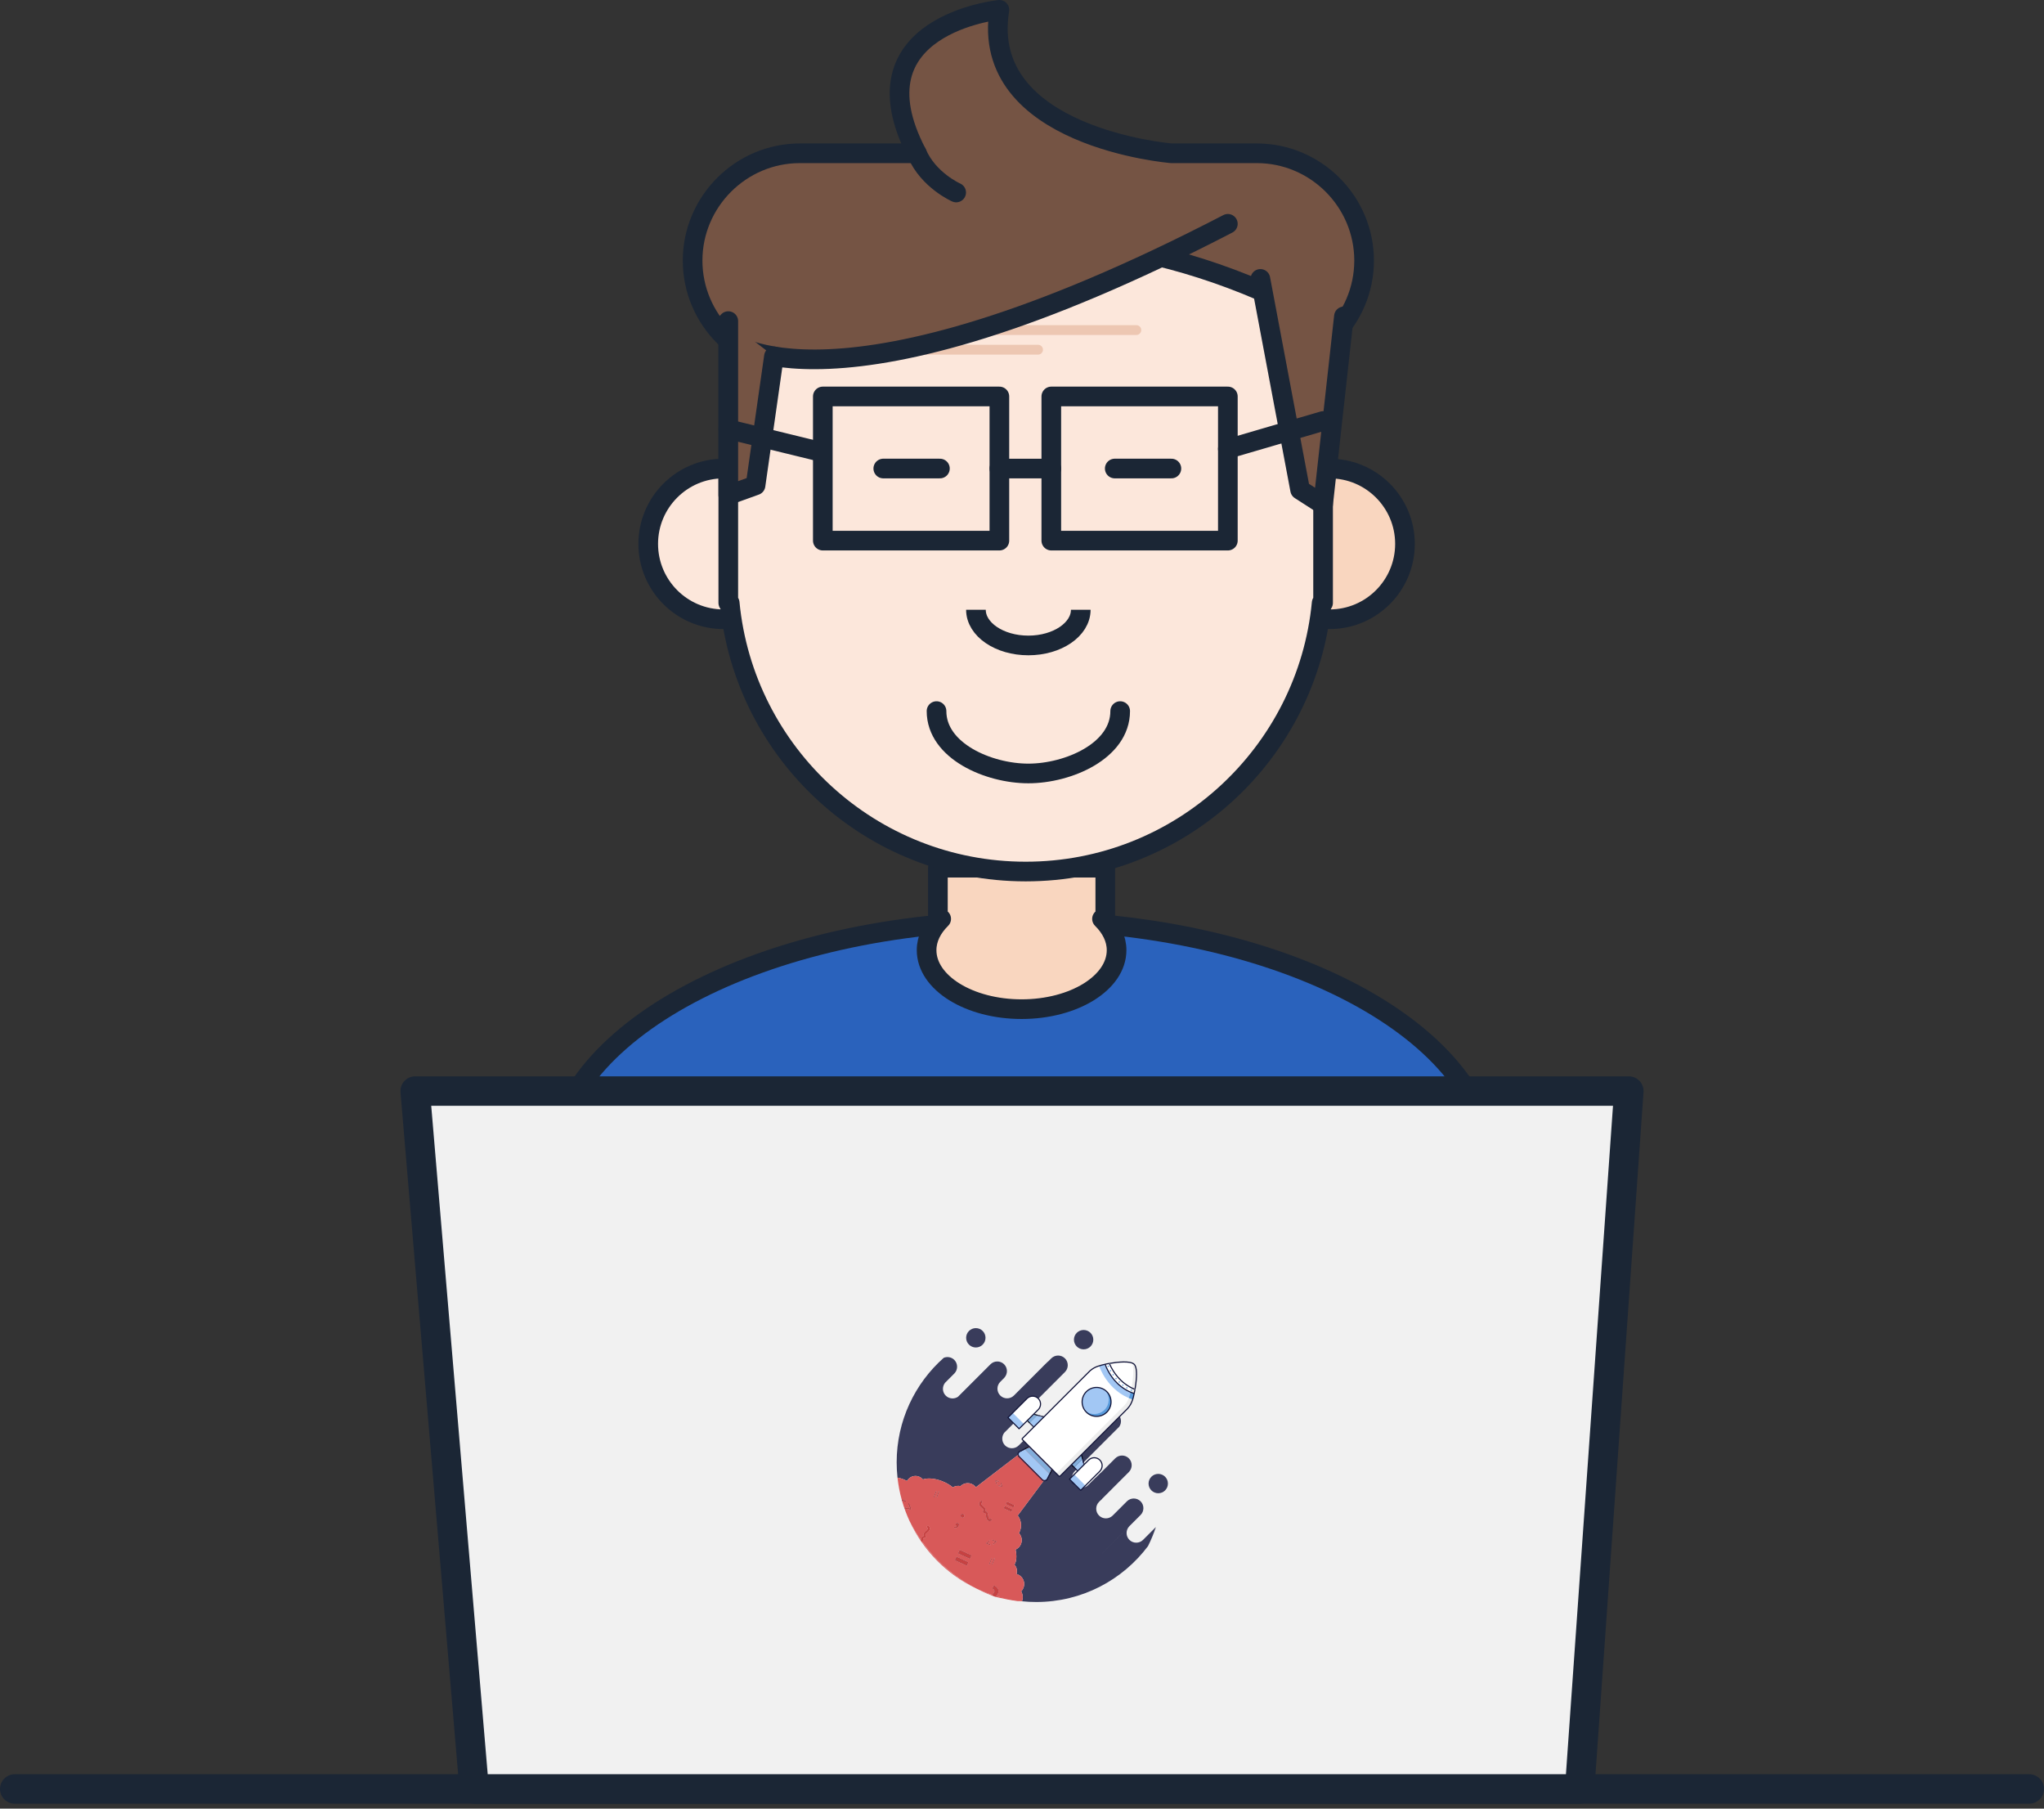 <?xml version="1.0" encoding="UTF-8"?>
<svg width="208px" height="184px" viewBox="0 0 208 184" version="1.1" xmlns="http://www.w3.org/2000/svg" xmlns:xlink="http://www.w3.org/1999/xlink">
    <rect x="0" y="0" width="208" height="184" fill="#333333" stroke="none"/>
    <!-- Generator: Sketch 44 (41411) - http://www.bohemiancoding.com/sketch -->
    <title>Page 1</title>
    <desc>Created with Sketch.</desc>
    <defs>
        <polygon id="path-1" points="0 183.5 208 183.5 208 0 0 0"></polygon>
    </defs>
    <g id="Page-1" stroke="none" stroke-width="1" fill="none" fill-rule="evenodd">
        <g id="Desktop-HD" transform="translate(-355, -1042)">
            <g id="Page-1" transform="translate(355, 1042)">
                <path d="M127.896,15.594 C133.901,15.594 138.813,20.506 138.813,26.51 C138.813,32.514 133.901,37.427 127.896,37.427 L81.396,37.427 C75.392,37.427 70.48,32.514 70.48,26.51 C70.48,20.506 75.392,15.594 81.396,15.594 L92.765,15.594 L93.301,15.594 C86.468,2.52 101.698,1 101.698,1 C99.594,14 119.202,15.594 119.202,15.594 L127.896,15.594 Z" id="Fill-1" fill="#755444"></path>
                <path d="M127.896,15.594 L119.202,15.594 C119.202,15.594 99.594,14 101.698,1 C101.698,1 86.468,2.52 93.301,15.594 L92.765,15.594 L81.396,15.594 C75.392,15.594 70.48,20.506 70.48,26.51 C70.48,32.514 75.392,37.427 81.396,37.427 L127.896,37.427 C133.901,37.427 138.813,32.514 138.813,26.51 C138.813,20.506 133.901,15.594 127.896,15.594 Z" id="Stroke-3" stroke="#1B2635" stroke-width="2" stroke-linecap="round" stroke-linejoin="round"></path>
                <path d="M1.5,182 L206.5,182" id="Stroke-5" stroke="#1B2635" stroke-width="3" stroke-linecap="round" stroke-linejoin="round"></path>
                <path d="M151.792,119.083 C151.792,133.121 130.395,144.5 104,144.5 C77.604,144.5 56.207,133.121 56.207,119.083 C56.207,105.046 77.604,93.667 104,93.667 C130.395,93.667 151.792,105.046 151.792,119.083" id="Fill-7" fill="#2A62BC"></path>
                <path d="M151.792,119.083 C151.792,133.121 130.395,144.5 104,144.5 C77.604,144.5 56.207,133.121 56.207,119.083 C56.207,105.046 77.604,93.667 104,93.667 C130.395,93.667 151.792,105.046 151.792,119.083 Z" id="Stroke-9" stroke="#1B2635" stroke-width="2" stroke-linecap="round" stroke-linejoin="round"></path>
                <g id="Group-14" transform="translate(65, 47.5)">
                    <path d="M8.63,15.5 C4.396,15.5 0.964,12.067 0.964,7.833 C0.964,3.6 4.396,0.167 8.63,0.167" id="Fill-11" fill="#FCE7DB"></path>
                    <path d="M8.63,15.5 C4.396,15.5 0.964,12.067 0.964,7.833 C0.964,3.6 4.396,0.167 8.63,0.167" id="Stroke-13" stroke="#1B2635" stroke-width="2" stroke-linecap="round" stroke-linejoin="round"></path>
                </g>
                <g id="Group-18" transform="translate(135, 47.5)">
                    <path d="M0.305,0.167 C4.539,0.167 7.972,3.6 7.972,7.833 C7.972,12.067 4.539,15.5 0.305,15.5" id="Fill-15" fill="#F9D6BF"></path>
                    <path d="M0.305,0.167 C4.539,0.167 7.972,3.6 7.972,7.833 C7.972,12.067 4.539,15.5 0.305,15.5" id="Stroke-17" stroke="#1B2635" stroke-width="2" stroke-linecap="round" stroke-linejoin="round"></path>
                </g>
                <path d="M112.141,93.481 L112.475,93.481 L112.475,88.271 L95.442,88.271 L95.442,93.481 L95.777,93.481 C94.841,94.405 94.292,95.495 94.292,96.667 C94.292,99.98 98.62,102.667 103.958,102.667 C109.297,102.667 113.625,99.98 113.625,96.667 C113.625,95.495 113.076,94.405 112.141,93.481" id="Fill-19" fill="#F9D6BF"></path>
                <path d="M112.141,93.481 L112.475,93.481 L112.475,88.271 L95.442,88.271 L95.442,93.481 L95.777,93.481 C94.841,94.405 94.292,95.495 94.292,96.667 C94.292,99.98 98.62,102.667 103.958,102.667 C109.297,102.667 113.625,99.98 113.625,96.667 C113.625,95.495 113.076,94.405 112.141,93.481 Z" id="Stroke-21" stroke="#1B2635" stroke-width="2" stroke-linecap="round" stroke-linejoin="round"></path>
                <polygon id="Fill-23" fill="#F1F1F1" points="165.75 111 42.25 111 48.251 182 160.75 182"></polygon>
                <polygon id="Stroke-25" stroke="#1B2635" stroke-width="3" stroke-linecap="round" stroke-linejoin="round" points="165.75 111 42.25 111 48.251 182 160.75 182"></polygon>
                <path d="M134.639,32.667 L134.639,61.333 L134.495,61.333 C133.021,76.672 120.1,88.666 104.374,88.666 C88.65,88.666 75.729,76.672 74.254,61.333 L74.111,61.333 L74.111,32.667 C74.111,32.667 100.477,14 134.639,32.667" id="Fill-27" fill="#FCE7DB"></path>
                <path d="M134.639,32.667 L134.639,61.333 L134.495,61.333 C133.021,76.672 120.1,88.666 104.374,88.666 C88.65,88.666 75.729,76.672 74.254,61.333 L74.111,61.333 L74.111,32.667 C74.111,32.667 100.477,14 134.639,32.667 Z" id="Stroke-29" stroke="#1B2635" stroke-width="2" stroke-linecap="round" stroke-linejoin="round"></path>
                <mask id="mask-2" fill="white">
                    <use xlink:href="#path-1"></use>
                </mask>
                <g id="Clip-32"></g>
                <polygon id="Stroke-31" stroke="#1B2635" stroke-width="2" stroke-linecap="round" stroke-linejoin="round" mask="url(#mask-2)" points="83.731 55 101.698 55 101.698 40.333 83.731 40.333"></polygon>
                <polygon id="Stroke-33" stroke="#1B2635" stroke-width="2" stroke-linecap="round" stroke-linejoin="round" mask="url(#mask-2)" points="106.982 55 124.948 55 124.948 40.333 106.982 40.333"></polygon>
                <path d="M101.698,47.667 L106.982,47.667" id="Stroke-34" stroke="#1B2635" stroke-width="2" stroke-linecap="round" stroke-linejoin="round" mask="url(#mask-2)"></path>
                <path d="M113.991,72.343 C113.991,76.4 108.703,78.688 104.646,78.688 C100.591,78.688 95.302,76.4 95.302,72.343" id="Stroke-35" stroke="#1B2635" stroke-width="2" stroke-linecap="round" stroke-linejoin="round" mask="url(#mask-2)"></path>
                <path d="M89.884,47.665 L95.647,47.665" id="Stroke-36" stroke="#1B2635" stroke-width="2" stroke-linecap="round" stroke-linejoin="round" mask="url(#mask-2)"></path>
                <path d="M113.438,47.665 L119.202,47.665" id="Stroke-37" stroke="#1B2635" stroke-width="2" stroke-linecap="round" stroke-linejoin="round" mask="url(#mask-2)"></path>
                <path d="M109.98,62.033 C109.98,64.039 107.592,65.665 104.646,65.665 C101.701,65.665 99.313,64.039 99.313,62.033" id="Stroke-38" stroke="#1B2635" stroke-width="2" mask="url(#mask-2)"></path>
                <path d="M72.707,30.526 C72.707,30.526 74.235,42.797 105.376,30.526 L126.365,22.917 L94.132,19.583 L82.228,24.287 L72.707,30.526 Z" id="Fill-39" fill="#755444" mask="url(#mask-2)"></path>
                <path d="M97.529,33.58 L115.634,33.58" id="Stroke-40" stroke="#EDC7B2" stroke-linecap="round" stroke-linejoin="round" mask="url(#mask-2)"></path>
                <path d="M87.528,35.577 L105.633,35.577" id="Stroke-41" stroke="#EDC7B2" stroke-linecap="round" stroke-linejoin="round" mask="url(#mask-2)"></path>
                <g id="Group-44" mask="url(#mask-2)">
                    <g transform="translate(93, 15.5)">
                        <path d="M4.301,4.083 C4.301,4.083 1.481,2.846 0.301,0.094" id="Fill-42" stroke="none" fill="#755444" fill-rule="evenodd"></path>
                        <path d="M4.301,4.083 C4.301,4.083 1.481,2.846 0.301,0.094" id="Stroke-43" stroke="#1B2635" stroke-width="2" fill="none" stroke-linecap="round" stroke-linejoin="round"></path>
                    </g>
                </g>
                <g id="Group-47" mask="url(#mask-2)">
                    <g transform="translate(74, 22.5)">
                        <path d="M0.111,12.105 C0.111,12.105 10.634,21.167 50.948,0.27" id="Fill-45" stroke="none" fill="#755444" fill-rule="evenodd"></path>
                        <path d="M0.111,12.105 C0.111,12.105 10.634,21.167 50.948,0.27" id="Stroke-46" stroke="#1B2635" stroke-width="2" fill="none" stroke-linecap="round" stroke-linejoin="round"></path>
                    </g>
                </g>
                <g id="Group-50" mask="url(#mask-2)">
                    <g transform="translate(128, 27.5)">
                        <polyline id="Fill-48" stroke="none" fill="#755444" fill-rule="evenodd" points="0.258 0.875 4.301 22.333 6.639 23.833 8.759 4.688"></polyline>
                        <polyline id="Stroke-49" stroke="#1B2635" stroke-width="2" fill="none" stroke-linecap="round" stroke-linejoin="round" points="0.258 0.875 4.301 22.333 6.639 23.833 8.759 4.688"></polyline>
                    </g>
                </g>
                <path d="M124.948,45.667 L134.639,42.833" id="Stroke-51" stroke="#1B2635" stroke-width="2" stroke-linecap="round" stroke-linejoin="round" mask="url(#mask-2)"></path>
                <g id="Group-54" mask="url(#mask-2)">
                    <g transform="translate(74, 32.5)">
                        <polyline id="Fill-52" stroke="none" fill="#755444" fill-rule="evenodd" points="4.758 3.755 2.885 16.875 0.112 17.875 0.112 0.167"></polyline>
                        <polyline id="Stroke-53" stroke="#1B2635" stroke-width="2" fill="none" stroke-linecap="round" stroke-linejoin="round" points="4.758 3.755 2.885 16.875 0.112 17.875 0.112 0.167"></polyline>
                    </g>
                </g>
                <path d="M83.282,45.909 L74.111,43.667" id="Stroke-55" stroke="#1B2635" stroke-width="2" stroke-linecap="round" stroke-linejoin="round" mask="url(#mask-2)"></path>
                <polygon id="Fill-56" fill="#393C5B" mask="url(#mask-2)" points="95.292 152.331 95.349 152.331 95.584 151.72 95.527 151.72"></polygon>
                <path d="M97.526,155.268 C97.602,155.136 97.598,155.029 97.491,154.967 C97.415,154.922 97.322,154.95 97.282,155.021 C97.237,155.098 97.261,155.189 97.322,155.223 C97.336,155.231 97.351,155.237 97.367,155.235 L97.371,155.241 C97.298,155.333 97.214,155.347 97.11,155.32 L97.086,155.419 C97.255,155.498 97.446,155.408 97.526,155.268" id="Fill-57" fill="#393C5B" mask="url(#mask-2)"></path>
                <path d="M97.862,154.36 C97.947,154.409 98.058,154.381 98.108,154.294 C98.157,154.209 98.125,154.098 98.04,154.049 C97.955,154.001 97.844,154.029 97.796,154.114 C97.745,154.202 97.777,154.311 97.862,154.36" id="Fill-58" fill="#393C5B" mask="url(#mask-2)"></path>
                <polygon id="Fill-59" fill="#393C5B" mask="url(#mask-2)" points="97.507 158.028 98.695 158.575 98.85 158.24 97.66 157.693"></polygon>
                <polygon id="Fill-60" fill="#393C5B" mask="url(#mask-2)" points="97.185 158.725 98.374 159.272 98.529 158.937 97.339 158.39"></polygon>
                <path d="M101.189,161.322 L101.152,161.302 L100.995,161.599 L101.036,161.621 C101.203,161.71 101.267,161.848 101.165,162.041 C101.123,162.12 101.058,162.191 100.984,162.261 C101.112,162.303 101.24,162.344 101.37,162.383 C101.422,162.323 101.471,162.259 101.508,162.19 C101.71,161.808 101.538,161.508 101.189,161.322" id="Fill-61" fill="#393C5B" mask="url(#mask-2)"></path>
                <path d="M100.916,154.676 L100.937,154.665 L100.852,154.506 C100.852,154.506 100.845,154.512 100.828,154.521 C100.736,154.569 100.653,154.543 100.604,154.449 C100.526,154.304 100.567,154.072 100.474,153.894 C100.415,153.783 100.322,153.743 100.223,153.773 L100.221,153.769 C100.298,153.697 100.317,153.6 100.261,153.491 C100.166,153.314 99.95,153.215 99.874,153.072 C99.818,152.967 99.854,152.893 99.943,152.845 L99.966,152.833 L99.881,152.673 L99.86,152.684 C99.673,152.783 99.579,152.946 99.688,153.152 C99.789,153.341 100.03,153.462 100.098,153.59 C100.144,153.677 100.097,153.73 100.02,153.77 L100.108,153.936 C100.185,153.896 100.255,153.887 100.3,153.973 C100.368,154.101 100.333,154.367 100.434,154.558 C100.542,154.764 100.724,154.778 100.916,154.676" id="Fill-62" fill="#393C5B" mask="url(#mask-2)"></path>
                <path d="M93.886,156.913 C93.919,156.754 93.913,156.584 93.963,156.49 C94.009,156.404 94.078,156.413 94.155,156.453 L94.242,156.287 C94.166,156.247 94.12,156.194 94.166,156.107 C94.234,155.979 94.475,155.858 94.575,155.669 C94.685,155.463 94.591,155.301 94.403,155.201 L94.383,155.19 L94.298,155.351 L94.321,155.362 C94.41,155.41 94.445,155.484 94.39,155.589 C94.314,155.732 94.097,155.831 94.003,156.009 C93.946,156.117 93.966,156.215 94.043,156.286 L94.041,156.29 C93.942,156.261 93.848,156.301 93.79,156.411 C93.745,156.494 93.732,156.59 93.721,156.683 C93.284,156.061 92.894,155.407 92.55,154.725 C93.935,157.723 96.333,160.156 99.306,161.585 C97.158,160.463 95.303,158.857 93.886,156.913" id="Fill-63" fill="#D85959" mask="url(#mask-2)"></path>
                <polygon id="Fill-64" fill="#393C5B" mask="url(#mask-2)" points="95.237 151.72 95.003 152.331 95.058 152.331 95.295 151.72"></polygon>
                <path d="M92.466,152.949 C92.457,152.961 92.445,152.975 92.43,152.994 L92.615,153.46 L92.609,153.468 L92.115,153.371 L92.041,153.46 L92.665,153.566 L92.722,153.498 L92.504,152.904 C92.487,152.923 92.477,152.937 92.466,152.949" id="Fill-65" fill="#393C5B" mask="url(#mask-2)"></path>
                <path d="M91.973,152.724 C92.022,152.734 92.079,152.745 92.146,152.758 L92.22,152.669 L91.766,152.591 L91.792,152.688 C91.804,152.691 91.816,152.693 91.827,152.695 L91.973,152.724 Z" id="Fill-66" fill="#393C5B" mask="url(#mask-2)"></path>
                <path d="M101.851,150.853 C101.844,150.86 101.837,150.87 101.828,150.88 L101.944,151.172 L101.94,151.177 L101.631,151.117 L101.585,151.172 L101.975,151.239 L102.011,151.196 L101.873,150.825 C101.865,150.836 101.857,150.845 101.851,150.853" id="Fill-67" fill="#393C5B" mask="url(#mask-2)"></path>
                <polygon id="Fill-68" fill="#393C5B" mask="url(#mask-2)" points="102.365 153.003 103.113 153.347 103.21 153.136 102.462 152.792"></polygon>
                <polygon id="Fill-69" fill="#393C5B" mask="url(#mask-2)" points="102.163 153.441 102.911 153.785 103.009 153.574 102.26 153.23"></polygon>
                <path d="M116.319,156.658 C115.937,157.041 115.311,157.041 114.929,156.658 C114.547,156.276 114.547,155.65 114.929,155.267 L112.179,158.015 C112.178,158.015 112.178,158.016 112.177,158.016 L116.067,154.128 C116.449,153.745 116.449,153.119 116.067,152.737 C115.684,152.354 115.058,152.354 114.676,152.737 L113.225,154.188 C112.842,154.566 112.22,154.565 111.84,154.184 C111.457,153.803 111.457,153.177 111.84,152.794 L111.839,152.793 L114.875,149.757 C115.257,149.374 115.257,148.748 114.875,148.366 C114.493,147.983 113.867,147.983 113.485,148.366 L111.522,150.329 C111.519,150.323 111.516,150.317 111.514,150.31 L110.756,151.069 C110.374,151.451 109.748,151.451 109.365,151.069 C108.983,150.686 108.983,150.061 109.365,149.678 L113.894,145.149 C114.163,144.766 114.129,144.232 113.788,143.89 C113.405,143.508 112.779,143.508 112.397,143.89 L107.672,148.616 C107.679,148.607 107.684,148.597 107.693,148.59 C107.31,148.967 106.689,148.966 106.308,148.585 C105.925,148.202 105.925,147.577 106.308,147.194 L106.336,147.167 C105.954,147.549 105.328,147.549 104.946,147.166 C104.564,146.784 104.564,146.158 104.946,145.776 L103.667,147.05 C103.285,147.432 102.659,147.432 102.277,147.05 C101.924,146.697 101.901,146.14 102.198,145.756 L108.37,139.584 C108.753,139.202 108.753,138.576 108.37,138.193 C107.987,137.811 107.362,137.811 106.979,138.193 L106.613,138.56 C106.636,138.53 106.658,138.498 106.686,138.47 L106.117,139.028 C106.108,139.039 106.101,139.051 106.091,139.06 L103.178,141.973 C102.796,142.355 102.17,142.355 101.788,141.973 C101.405,141.591 101.405,140.966 101.788,140.583 L102.23,140.137 C102.221,140.145 102.212,140.151 102.203,140.159 C102.561,139.774 102.555,139.17 102.181,138.796 C101.799,138.413 101.173,138.413 100.791,138.796 L97.487,142.099 C97.104,142.359 96.577,142.321 96.239,141.983 C95.882,141.628 95.863,141.063 96.17,140.678 L97.109,139.738 C97.492,139.355 97.492,138.73 97.109,138.347 C96.82,138.058 96.392,137.989 96.036,138.137 C93.098,140.739 91.246,144.54 91.246,148.772 C91.246,149.299 91.276,149.817 91.331,150.328 C91.676,150.387 92.002,150.502 92.296,150.668 C92.34,150.588 92.395,150.512 92.464,150.444 C92.847,150.059 93.47,150.059 93.854,150.444 C93.876,150.466 93.896,150.488 93.915,150.511 C94.37,150.344 95.096,150.389 95.841,150.673 C96.287,150.842 96.672,151.07 96.957,151.317 C97.194,151.171 97.477,151.128 97.741,151.188 C98.15,150.786 98.808,150.787 99.215,151.194 C99.25,151.228 99.28,151.265 99.309,151.303 L104.753,147.13 L107.084,149.47 L103.569,154.179 C103.966,154.703 104.007,155.411 103.693,155.972 C104.078,156.383 104.07,157.026 103.67,157.427 C103.574,157.523 103.464,157.595 103.345,157.646 C103.486,158.287 103.443,158.857 103.233,159.179 C103.472,159.446 103.543,159.81 103.441,160.134 C103.615,160.179 103.779,160.269 103.916,160.406 C104.327,160.817 104.327,161.482 103.918,161.894 C104.018,162.072 104.076,162.276 104.076,162.495 C104.076,162.64 104.048,162.778 104.002,162.906 C104.479,162.955 104.964,162.979 105.453,162.979 C110.105,162.979 114.235,160.744 116.827,157.288 C117.135,156.667 117.404,156.021 117.624,155.353 L116.319,156.658 Z" id="Fill-70" fill="#393C5B" mask="url(#mask-2)"></path>
                <polygon id="Fill-71" fill="#393C5B" mask="url(#mask-2)" points="100.934 159.151 100.991 159.151 101.226 158.54 101.169 158.54"></polygon>
                <path d="M100.78,157.114 L100.441,157.002 L100.44,156.995 C100.477,156.965 100.509,156.938 100.538,156.916 C100.565,156.894 100.593,156.872 100.62,156.849 C100.648,156.827 100.68,156.801 100.718,156.77 L100.703,156.689 L100.36,156.981 L100.371,157.043 L100.796,157.195 L100.78,157.114 Z" id="Fill-72" fill="#393C5B" mask="url(#mask-2)"></path>
                <polygon id="Fill-73" fill="#393C5B" mask="url(#mask-2)" points="100.88 158.54 100.645 159.151 100.701 159.151 100.938 158.54"></polygon>
                <path d="M100.961,156.642 C100.964,156.659 100.966,156.671 100.968,156.682 C100.97,156.693 100.973,156.706 100.976,156.723 L101.315,156.834 L101.316,156.842 L101.038,157.067 L101.054,157.148 L101.397,156.856 L101.385,156.793 L100.961,156.642 Z" id="Fill-74" fill="#393C5B" mask="url(#mask-2)"></path>
                <path d="M101.451,150.694 C101.481,150.7 101.513,150.706 101.543,150.713 C101.573,150.718 101.609,150.725 101.651,150.733 L101.697,150.677 L101.307,150.611 L101.271,150.654 L101.408,151.025 L101.455,150.969 L101.339,150.677 L101.343,150.673 C101.385,150.681 101.421,150.688 101.451,150.694" id="Fill-75" fill="#393C5B" mask="url(#mask-2)"></path>
                <path d="M100.924,162.317 C100.945,162.298 100.963,162.28 100.984,162.261 C100.407,162.071 99.847,161.844 99.306,161.585 C99.829,161.857 100.368,162.103 100.924,162.317" id="Fill-76" fill="#D85959" mask="url(#mask-2)"></path>
                <path d="M103.113,153.346 L102.365,153.002 L102.462,152.792 L103.21,153.136 L103.113,153.346 Z M102.911,153.785 L102.163,153.441 L102.259,153.231 L103.009,153.575 L102.911,153.785 Z M101.975,151.239 L101.586,151.173 L101.632,151.117 L101.94,151.178 L101.944,151.173 L101.828,150.881 C101.838,150.869 101.844,150.861 101.851,150.853 C101.857,150.845 101.865,150.837 101.874,150.826 L102.011,151.196 L101.975,151.239 Z M101.455,150.97 L101.408,151.025 L101.271,150.655 L101.307,150.612 L101.697,150.678 L101.651,150.733 C101.609,150.726 101.573,150.719 101.543,150.713 C101.512,150.706 101.481,150.701 101.451,150.695 C101.421,150.689 101.384,150.681 101.342,150.673 L101.339,150.678 L101.455,150.97 Z M101.053,157.149 L101.038,157.067 L101.316,156.843 L101.314,156.834 L100.975,156.724 C100.972,156.707 100.969,156.694 100.967,156.683 C100.966,156.672 100.964,156.66 100.961,156.643 L101.384,156.793 L101.396,156.857 L101.053,157.149 Z M100.991,159.151 L100.934,159.151 L101.17,158.54 L101.226,158.54 L100.991,159.151 Z M100.645,159.151 L100.881,158.54 L100.937,158.54 L100.702,159.151 L100.645,159.151 Z M100.36,156.982 L100.703,156.69 L100.717,156.77 C100.68,156.8 100.648,156.827 100.62,156.85 C100.592,156.871 100.565,156.894 100.538,156.916 C100.509,156.939 100.477,156.964 100.44,156.994 L100.441,157.001 L100.78,157.114 L100.796,157.196 L100.371,157.042 L100.36,156.982 Z M100.108,153.935 L100.02,153.769 C100.096,153.73 100.143,153.677 100.097,153.589 C100.03,153.462 99.789,153.34 99.688,153.151 C99.579,152.946 99.673,152.784 99.86,152.684 L99.881,152.673 L99.966,152.833 L99.943,152.845 C99.853,152.893 99.818,152.966 99.874,153.071 C99.95,153.214 100.166,153.314 100.26,153.492 C100.317,153.6 100.298,153.697 100.22,153.768 L100.222,153.773 C100.322,153.743 100.415,153.784 100.473,153.893 C100.567,154.071 100.526,154.304 100.603,154.45 C100.653,154.542 100.736,154.569 100.828,154.52 C100.844,154.512 100.851,154.506 100.851,154.506 L100.936,154.665 L100.916,154.675 C100.723,154.778 100.542,154.763 100.433,154.558 C100.333,154.368 100.368,154.101 100.3,153.972 C100.255,153.887 100.184,153.895 100.108,153.935 L100.108,153.935 Z M98.695,158.576 L97.507,158.029 L97.661,157.694 L98.849,158.24 L98.695,158.576 Z M98.375,159.273 L97.185,158.726 L97.34,158.391 L98.529,158.938 L98.375,159.273 Z M97.11,155.321 C97.215,155.347 97.299,155.333 97.371,155.242 L97.367,155.236 C97.351,155.238 97.336,155.232 97.322,155.224 C97.261,155.19 97.237,155.099 97.282,155.022 C97.322,154.951 97.415,154.923 97.491,154.968 C97.598,155.03 97.602,155.137 97.526,155.268 C97.446,155.409 97.256,155.499 97.086,155.419 L97.11,155.321 Z M97.796,154.114 C97.844,154.03 97.955,154 98.04,154.049 C98.125,154.099 98.157,154.208 98.108,154.293 C98.058,154.381 97.947,154.409 97.862,154.361 C97.777,154.311 97.745,154.202 97.796,154.114 L97.796,154.114 Z M95.348,152.331 L95.292,152.331 L95.527,151.72 L95.584,151.72 L95.348,152.331 Z M95.003,152.331 L95.237,151.72 L95.295,151.72 L95.058,152.331 L95.003,152.331 Z M92.666,153.566 L92.042,153.459 L92.116,153.37 L92.608,153.468 L92.615,153.459 L92.429,152.994 C92.444,152.976 92.457,152.96 92.467,152.95 C92.476,152.938 92.488,152.923 92.504,152.905 L92.721,153.498 L92.666,153.566 Z M103.918,161.894 C104.327,161.482 104.327,160.817 103.916,160.406 C103.779,160.269 103.615,160.179 103.441,160.133 C103.543,159.81 103.472,159.446 103.233,159.179 C103.443,158.857 103.486,158.286 103.345,157.647 C103.464,157.595 103.574,157.524 103.67,157.427 C104.07,157.026 104.078,156.382 103.693,155.972 C104.008,155.411 103.967,154.702 103.569,154.179 L107.084,149.47 L104.753,147.13 L99.309,151.304 C99.28,151.266 99.25,151.228 99.215,151.195 C98.808,150.786 98.15,150.786 97.741,151.189 C97.477,151.127 97.194,151.171 96.957,151.317 C96.672,151.071 96.287,150.841 95.842,150.673 C95.096,150.389 94.37,150.344 93.915,150.511 C93.896,150.488 93.876,150.465 93.854,150.445 C93.47,150.06 92.847,150.06 92.464,150.445 C92.395,150.512 92.34,150.588 92.296,150.667 C92.002,150.501 91.676,150.387 91.331,150.327 C91.416,151.103 91.562,151.859 91.766,152.591 L92.22,152.669 L92.146,152.758 C92.08,152.744 92.022,152.734 91.973,152.725 L91.827,152.696 C91.816,152.694 91.804,152.691 91.793,152.689 C91.994,153.392 92.249,154.071 92.55,154.725 C92.894,155.407 93.285,156.061 93.721,156.683 C93.732,156.589 93.746,156.494 93.791,156.411 C93.848,156.3 93.942,156.261 94.042,156.29 L94.044,156.286 C93.967,156.214 93.946,156.118 94.004,156.008 C94.097,155.831 94.314,155.732 94.39,155.589 C94.445,155.484 94.411,155.41 94.321,155.363 L94.299,155.351 L94.384,155.19 L94.403,155.201 C94.592,155.3 94.685,155.463 94.576,155.668 C94.475,155.858 94.234,155.98 94.167,156.107 C94.121,156.195 94.167,156.246 94.243,156.286 L94.155,156.452 C94.079,156.412 94.009,156.405 93.964,156.49 C93.914,156.583 93.92,156.754 93.886,156.912 C95.303,158.857 97.159,160.463 99.306,161.584 C99.847,161.845 100.408,162.071 100.984,162.262 C101.058,162.191 101.123,162.119 101.165,162.041 C101.267,161.849 101.203,161.709 101.036,161.62 L100.995,161.6 L101.152,161.303 L101.189,161.322 C101.538,161.507 101.711,161.809 101.509,162.19 C101.471,162.26 101.423,162.323 101.37,162.382 C102.217,162.637 103.096,162.815 104.002,162.906 C104.049,162.779 104.076,162.641 104.076,162.494 C104.076,162.276 104.018,162.072 103.918,161.894 L103.918,161.894 Z" id="Fill-77" fill="#D85959" mask="url(#mask-2)"></path>
                <path d="M97.526,155.268 C97.602,155.136 97.598,155.029 97.491,154.967 C97.415,154.923 97.322,154.95 97.282,155.021 C97.237,155.098 97.261,155.189 97.322,155.223 C97.336,155.231 97.351,155.237 97.367,155.235 L97.371,155.241 C97.298,155.333 97.214,155.347 97.11,155.32 L97.086,155.419 C97.255,155.498 97.446,155.408 97.526,155.268" id="Fill-78" fill="#C64242" mask="url(#mask-2)"></path>
                <path d="M97.862,154.36 C97.947,154.409 98.058,154.381 98.108,154.294 C98.157,154.209 98.125,154.098 98.04,154.049 C97.955,154.001 97.844,154.029 97.796,154.114 C97.745,154.202 97.777,154.311 97.862,154.36" id="Fill-79" fill="#C64242" mask="url(#mask-2)"></path>
                <path d="M101.508,162.19 C101.71,161.808 101.537,161.507 101.189,161.322 L101.153,161.302 L100.995,161.599 L101.035,161.621 C101.203,161.71 101.267,161.848 101.165,162.041 C101.112,162.141 101.023,162.229 100.924,162.317 C101.049,162.365 101.177,162.412 101.303,162.458 C101.383,162.376 101.457,162.289 101.508,162.19" id="Fill-80" fill="#C64242" mask="url(#mask-2)"></path>
                <path d="M100.916,154.676 L100.937,154.665 L100.852,154.506 C100.852,154.506 100.845,154.512 100.828,154.521 C100.736,154.569 100.653,154.543 100.604,154.449 C100.526,154.304 100.567,154.072 100.474,153.894 C100.415,153.783 100.322,153.743 100.223,153.773 L100.221,153.769 C100.298,153.697 100.317,153.6 100.261,153.491 C100.166,153.314 99.95,153.215 99.874,153.072 C99.818,152.967 99.854,152.893 99.943,152.845 L99.966,152.833 L99.881,152.673 L99.86,152.684 C99.673,152.783 99.579,152.946 99.688,153.152 C99.789,153.341 100.03,153.462 100.098,153.59 C100.144,153.677 100.097,153.73 100.02,153.77 L100.108,153.936 C100.185,153.896 100.255,153.887 100.3,153.973 C100.368,154.101 100.333,154.367 100.434,154.558 C100.542,154.764 100.724,154.778 100.916,154.676" id="Fill-81" fill="#C64242" mask="url(#mask-2)"></path>
                <path d="M93.963,156.49 C94.01,156.404 94.079,156.413 94.154,156.453 L94.243,156.287 C94.166,156.247 94.121,156.194 94.166,156.107 C94.234,155.979 94.475,155.858 94.576,155.669 C94.686,155.463 94.591,155.301 94.403,155.201 L94.383,155.19 L94.299,155.35 L94.32,155.362 C94.41,155.41 94.445,155.484 94.391,155.589 C94.314,155.732 94.097,155.831 94.004,156.009 C93.945,156.117 93.966,156.215 94.043,156.286 L94.041,156.29 C93.942,156.261 93.849,156.301 93.79,156.411 C93.746,156.495 93.733,156.59 93.722,156.682 C93.775,156.76 93.831,156.837 93.886,156.913 C93.919,156.754 93.913,156.584 93.963,156.49" id="Fill-82" fill="#C64242" mask="url(#mask-2)"></path>
                <polygon id="Fill-83" fill="#C64242" mask="url(#mask-2)" points="97.185 158.725 98.374 159.272 98.529 158.937 97.339 158.39"></polygon>
                <polygon id="Fill-84" fill="#C64242" mask="url(#mask-2)" points="97.507 158.028 98.695 158.575 98.85 158.24 97.66 157.693"></polygon>
                <polygon id="Fill-85" fill="#C64242" mask="url(#mask-2)" points="102.365 153.003 103.113 153.347 103.21 153.136 102.462 152.792"></polygon>
                <polygon id="Fill-86" fill="#C64242" mask="url(#mask-2)" points="102.163 153.441 102.911 153.785 103.009 153.574 102.26 153.23"></polygon>
                <path d="M100.78,157.114 L100.441,157.002 L100.44,156.995 C100.477,156.965 100.509,156.938 100.538,156.916 C100.565,156.894 100.593,156.872 100.62,156.849 C100.648,156.827 100.68,156.801 100.718,156.77 L100.703,156.689 L100.36,156.981 L100.372,157.043 L100.796,157.195 L100.78,157.114 Z" id="Fill-87" fill="#C64242" mask="url(#mask-2)"></path>
                <path d="M100.961,156.642 C100.964,156.659 100.966,156.671 100.968,156.682 C100.97,156.693 100.973,156.706 100.976,156.723 L101.315,156.834 L101.316,156.842 L101.038,157.067 L101.054,157.148 L101.397,156.856 L101.385,156.793 L100.961,156.642 Z" id="Fill-88" fill="#C64242" mask="url(#mask-2)"></path>
                <path d="M91.827,152.695 L91.973,152.724 C92.022,152.734 92.08,152.745 92.146,152.758 L92.221,152.67 L91.766,152.591 L91.793,152.688 L91.827,152.695 Z" id="Fill-89" fill="#C64242" mask="url(#mask-2)"></path>
                <path d="M92.466,152.949 C92.457,152.961 92.445,152.975 92.43,152.994 L92.615,153.46 L92.609,153.468 L92.115,153.371 L92.041,153.46 L92.665,153.566 L92.722,153.498 L92.504,152.904 C92.487,152.923 92.477,152.937 92.466,152.949" id="Fill-90" fill="#C64242" mask="url(#mask-2)"></path>
                <path d="M101.451,150.694 C101.481,150.7 101.513,150.706 101.543,150.713 C101.573,150.718 101.609,150.725 101.651,150.733 L101.697,150.677 L101.307,150.611 L101.271,150.654 L101.408,151.025 L101.455,150.969 L101.339,150.677 L101.343,150.673 C101.385,150.681 101.421,150.688 101.451,150.694" id="Fill-91" fill="#C64242" mask="url(#mask-2)"></path>
                <path d="M101.851,150.853 C101.844,150.86 101.837,150.87 101.828,150.88 L101.944,151.172 L101.94,151.177 L101.631,151.117 L101.585,151.172 L101.975,151.239 L102.011,151.197 L101.873,150.825 C101.865,150.836 101.857,150.845 101.851,150.853" id="Fill-92" fill="#C64242" mask="url(#mask-2)"></path>
                <polygon id="Fill-93" fill="#C64242" mask="url(#mask-2)" points="100.88 158.54 100.645 159.151 100.701 159.151 100.938 158.54"></polygon>
                <polygon id="Fill-94" fill="#C64242" mask="url(#mask-2)" points="100.934 159.151 100.991 159.151 101.226 158.54 101.169 158.54"></polygon>
                <polygon id="Fill-95" fill="#C64242" mask="url(#mask-2)" points="95.237 151.72 95.003 152.331 95.058 152.331 95.295 151.72"></polygon>
                <polygon id="Fill-96" fill="#C64242" mask="url(#mask-2)" points="95.292 152.331 95.349 152.331 95.584 151.72 95.527 151.72"></polygon>
                <path d="M112.149,152.482 C111.766,152.865 111.14,152.865 110.758,152.482 C110.376,152.1 110.376,151.474 110.758,151.092 L111.981,149.87" id="Fill-97" fill="#393C5B" mask="url(#mask-2)"></path>
                <path d="M115.617,140.667 C115.617,140.666 115.618,140.666 115.618,140.666 C115.616,140.668 115.613,140.669 115.612,140.671 L114.904,141.378 C114.904,141.379 114.904,141.379 114.905,141.379 L115.617,140.667 Z" id="Fill-98" fill="#FFFFFF" mask="url(#mask-2)"></path>
                <path d="M114.905,141.379 C114.904,141.379 114.904,141.379 114.904,141.378 L107.693,148.589 L107.693,148.59 C107.695,148.588 107.697,148.587 107.699,148.585 L114.905,141.379 Z" id="Fill-99" fill="#FFFFFF" mask="url(#mask-2)"></path>
                <path d="M111.981,149.87 C111.986,149.865 111.992,149.862 111.997,149.856" id="Fill-100" fill="#FFFFFF" mask="url(#mask-2)"></path>
                <path d="M113.226,154.187 C113.227,154.186 113.229,154.185 113.23,154.184" id="Fill-101" fill="#FFFFFF" mask="url(#mask-2)"></path>
                <path d="M111.257,136.291 C111.257,136.835 110.816,137.276 110.272,137.276 C109.728,137.276 109.285,136.835 109.285,136.291 C109.285,135.747 109.728,135.306 110.272,135.306 C110.816,135.306 111.257,135.747 111.257,136.291" id="Fill-102" fill="#393C5B" mask="url(#mask-2)"></path>
                <path d="M118.85,150.93 C118.85,151.475 118.409,151.915 117.865,151.915 C117.321,151.915 116.879,151.475 116.879,150.93 C116.879,150.386 117.321,149.946 117.865,149.946 C118.409,149.946 118.85,150.386 118.85,150.93" id="Fill-103" fill="#393C5B" mask="url(#mask-2)"></path>
                <path d="M100.287,136.101 C100.287,136.645 99.846,137.086 99.302,137.086 C98.758,137.086 98.316,136.645 98.316,136.101 C98.316,135.557 98.758,135.116 99.302,135.116 C99.846,135.116 100.287,135.557 100.287,136.101" id="Fill-104" fill="#393C5B" mask="url(#mask-2)"></path>
                <polygon id="Fill-105" fill="#262C4F" mask="url(#mask-2)" points="108.509 142.433 108.7 141.934 108.747 141.934 108.555 142.433"></polygon>
                <polygon id="Fill-106" fill="#262C4F" mask="url(#mask-2)" points="108.746 142.433 108.937 141.934 108.984 141.934 108.792 142.433"></polygon>
                <path d="M114.434,139.337 C114.379,139.381 114.332,139.419 114.292,139.452 C114.252,139.484 114.211,139.517 114.171,139.549 C114.131,139.581 114.084,139.62 114.03,139.664 L114.032,139.674 L114.525,139.837 L114.546,139.954 L113.93,139.733 L113.913,139.644 L114.413,139.219 L114.434,139.337 Z" id="Fill-107" fill="#454F87" mask="url(#mask-2)"></path>
                <path d="M114.809,139.268 C114.804,139.245 114.801,139.225 114.798,139.209 C114.795,139.194 114.791,139.173 114.788,139.15 L115.404,139.371 L115.42,139.46 L114.921,139.885 L114.9,139.767 L115.304,139.441 L115.302,139.43 L114.809,139.268 Z" id="Fill-108" fill="#454F87" mask="url(#mask-2)"></path>
                <path d="M109.902,150.617 C109.902,150.87 109.697,151.076 109.443,151.076 C109.189,151.076 108.984,150.87 108.984,150.617 C108.984,150.363 109.189,150.158 109.443,150.158 C109.697,150.158 109.902,150.363 109.902,150.617" id="Fill-109" fill="#262C4F" mask="url(#mask-2)"></path>
                <path d="M111.091,146.814 L110.212,146.814 C110.138,146.814 110.079,146.753 110.079,146.681 C110.079,146.608 110.138,146.548 110.212,146.548 L111.091,146.548 C111.162,146.548 111.222,146.608 111.222,146.681 C111.222,146.753 111.162,146.814 111.091,146.814" id="Fill-110" fill="#454F87" mask="url(#mask-2)"></path>
                <path d="M110.783,146.242 L110.783,147.121 C110.783,147.194 110.723,147.254 110.651,147.254 C110.578,147.254 110.518,147.194 110.518,147.121 L110.518,146.242 C110.518,146.169 110.578,146.109 110.651,146.109 C110.723,146.109 110.783,146.169 110.783,146.242" id="Fill-111" fill="#454F87" mask="url(#mask-2)"></path>
                <path d="M115.429,141.717 L115.452,141.594 L115.449,141.593 C115.504,141.401 115.598,140.68 115.623,140.401 C115.699,139.549 115.629,139.01 115.415,138.796 C114.93,138.311 112.852,138.711 112.615,138.759 L112.518,138.781 C112.515,138.782 112.513,138.782 112.51,138.783 C112.759,139.448 113.549,141.1 115.429,141.717" id="Fill-112" fill="#FFFFFF" mask="url(#mask-2)"></path>
                <polygon id="Fill-113" fill="#A2C7F4" mask="url(#mask-2)" points="110.122 148.47 109.344 149.25 110.655 150.561"></polygon>
                <polygon id="Fill-114" fill="#A2C7F4" mask="url(#mask-2)" points="109.232 144.979 105.576 144.037 104.853 144.759 109.11 149.016 110.027 148.098"></polygon>
                <polygon id="Fill-115" fill="#A2C7F4" mask="url(#mask-2)" points="103.63 143.536 104.621 144.527 105.206 143.941"></polygon>
                <path d="M110.818,150.735 L110.216,148.376 L110.17,148.423 L110.762,150.75 L109.302,149.29 L109.262,149.331 L110.721,150.79 C110.74,150.808 110.768,150.812 110.791,150.799 C110.813,150.787 110.824,150.76 110.818,150.735" id="Fill-116" fill="#101338" mask="url(#mask-2)"></path>
                <path d="M109.28,144.931 L110.075,148.051 L110.122,148.004 L109.336,144.917 C109.33,144.897 109.314,144.881 109.294,144.876 L105.671,143.943 L105.624,143.99 L109.28,144.931 Z" id="Fill-117" fill="#101338" mask="url(#mask-2)"></path>
                <path d="M103.44,143.428 L105.252,143.894 L105.299,143.847 L103.455,143.371 C103.429,143.365 103.403,143.376 103.39,143.399 C103.378,143.422 103.381,143.45 103.4,143.469 L104.539,144.608 L104.58,144.567 L103.44,143.428 Z" id="Fill-118" fill="#101338" mask="url(#mask-2)"></path>
                <polygon id="Fill-119" fill="#101338" mask="url(#mask-2)" points="104.813 144.801 104.772 144.841 109.029 149.098 109.069 149.057"></polygon>
                <polygon id="Fill-120" fill="#101338" mask="url(#mask-2)" points="110.655 150.561 109.343 149.249 109.302 149.29 110.762 150.749 110.17 148.423 110.122 148.47"></polygon>
                <polygon id="Fill-121" fill="#101338" mask="url(#mask-2)" points="103.63 143.536 105.206 143.941 105.253 143.894 103.441 143.428 104.58 144.567 104.621 144.527"></polygon>
                <polygon id="Fill-122" fill="#101338" mask="url(#mask-2)" points="104.813 144.801 109.069 149.057 109.11 149.017 104.853 144.76"></polygon>
                <polygon id="Fill-123" fill="#101338" mask="url(#mask-2)" points="109.232 144.979 110.027 148.098 110.075 148.051 109.28 144.931 105.624 143.99 105.576 144.037"></polygon>
                <polygon id="Fill-124" fill="#82AEDB" mask="url(#mask-2)" points="110.027 148.098 109.11 149.016 109.343 149.249 110.122 148.47"></polygon>
                <polygon id="Fill-125" fill="#06091C" mask="url(#mask-2)" points="110.027 148.098 110.122 148.47 110.17 148.423 110.216 148.375 110.122 148.004 110.075 148.051"></polygon>
                <polygon id="Fill-126" fill="#06091C" mask="url(#mask-2)" points="109.343 149.25 109.11 149.017 109.069 149.057 109.029 149.098 109.262 149.331 109.302 149.29"></polygon>
                <polygon id="Fill-127" fill="#82AEDB" mask="url(#mask-2)" points="104.621 144.527 104.853 144.759 105.576 144.037 105.206 143.941"></polygon>
                <polygon id="Fill-128" fill="#06091C" mask="url(#mask-2)" points="104.621 144.527 104.58 144.567 104.539 144.608 104.772 144.84 104.813 144.8 104.853 144.759"></polygon>
                <polygon id="Fill-129" fill="#06091C" mask="url(#mask-2)" points="105.299 143.847 105.252 143.894 105.206 143.941 105.576 144.036 105.624 143.99 105.671 143.944"></polygon>
                <path d="M114.771,143.266 C115.142,142.849 115.292,142.367 115.406,141.829 C114.651,141.583 114.067,141.176 113.62,140.73 C112.915,140.025 112.551,139.222 112.398,138.808 C111.87,138.929 111.371,139.062 110.945,139.44 C110.936,139.444 110.928,139.45 110.921,139.456 L104.041,146.337 C104.006,146.37 104.006,146.425 104.041,146.459 L107.752,150.17 C107.786,150.204 107.84,150.204 107.874,150.17 L114.755,143.289 C114.762,143.283 114.767,143.275 114.771,143.266" id="Fill-130" fill="#FFFFFF" mask="url(#mask-2)"></path>
                <path d="M111.843,138.954 C111.843,138.954 112.671,141.538 115.264,142.375 L115.426,141.808 C115.426,141.808 113.624,141.497 112.398,138.808 L111.843,138.954 Z" id="Fill-131" fill="#A2C7F4" mask="url(#mask-2)"></path>
                <path d="M115.433,141.573 L115.428,141.572 C115.484,141.381 115.579,140.659 115.603,140.381 C115.679,139.529 115.609,138.989 115.395,138.775 C115.348,138.728 115.285,138.689 115.209,138.657 C115.328,138.935 115.358,139.41 115.299,140.076 C115.274,140.355 115.18,141.076 115.123,141.268 L115.128,141.269 C115.101,141.411 115.073,141.55 115.041,141.685 C115.206,141.754 115.328,141.787 115.387,141.802 C115.403,141.726 115.418,141.65 115.433,141.573" id="Fill-132" fill="#EDEDED" mask="url(#mask-2)"></path>
                <path d="M114.752,143.247 C114.989,142.979 115.136,142.685 115.24,142.368 C115.115,142.327 114.993,142.281 114.876,142.232 C114.775,142.486 114.643,142.724 114.447,142.942 C114.443,142.951 114.438,142.959 114.431,142.966 L107.55,149.847 C107.517,149.881 107.462,149.881 107.428,149.847 L107.732,150.151 C107.766,150.184 107.82,150.184 107.855,150.151 L114.735,143.269 C114.742,143.263 114.748,143.255 114.752,143.247" id="Fill-133" fill="#EDEDED" mask="url(#mask-2)"></path>
                <path d="M115.266,142.377 L115.428,141.811 C115.428,141.811 115.413,141.808 115.387,141.802 C115.346,141.998 115.3,142.187 115.24,142.368 L115.266,142.377 Z" id="Fill-134" fill="#589ADB" mask="url(#mask-2)"></path>
                <path d="M115.387,141.802 C115.327,141.787 115.206,141.754 115.041,141.686 C114.996,141.875 114.944,142.058 114.875,142.233 C114.992,142.281 115.115,142.327 115.24,142.368 C115.3,142.187 115.346,141.998 115.387,141.802" id="Fill-135" fill="#589ADB" mask="url(#mask-2)"></path>
                <path d="M112.63,143.663 C112.055,144.237 111.124,144.237 110.549,143.663 C109.975,143.088 109.975,142.156 110.549,141.581 C111.124,141.007 112.055,141.007 112.63,141.581 C113.204,142.156 113.204,143.088 112.63,143.663" id="Fill-136" fill="#A2C7F4" mask="url(#mask-2)"></path>
                <path d="M112.64,141.592 C112.599,141.551 112.556,141.513 112.511,141.478 C112.968,142.055 112.93,142.896 112.397,143.43 C111.864,143.963 111.022,144.001 110.445,143.544 C110.48,143.589 110.518,143.632 110.559,143.673 C111.133,144.248 112.066,144.248 112.64,143.673 C113.215,143.099 113.215,142.166 112.64,141.592" id="Fill-137" fill="#589ADB" mask="url(#mask-2)"></path>
                <path d="M112.59,141.622 C112.038,141.07 111.141,141.07 110.59,141.622 C110.037,142.174 110.037,143.07 110.59,143.622 C111.141,144.174 112.038,144.174 112.59,143.622 C113.141,143.07 113.141,142.174 112.59,141.622 M110.508,143.703 C109.912,143.107 109.912,142.137 110.508,141.541 C111.105,140.944 112.075,140.944 112.671,141.541 C113.267,142.137 113.267,143.107 112.671,143.703 C112.075,144.3 111.105,144.3 110.508,143.703" id="Fill-138" fill="#101338" mask="url(#mask-2)"></path>
                <path d="M105.653,143.406 C105.966,143.093 105.966,142.584 105.653,142.27 C105.339,141.957 104.831,141.957 104.516,142.27 L102.57,144.218 L103.706,145.353 L105.653,143.406 Z" id="Fill-139" fill="#FFFFFF" mask="url(#mask-2)"></path>
                <polygon id="Fill-140" fill="#A2C7F4" mask="url(#mask-2)" points="103.702 145.357 102.566 144.221 103.054 143.734 104.189 144.87"></polygon>
                <path d="M102.651,144.218 L103.706,145.273 L105.612,143.366 C105.903,143.075 105.903,142.602 105.612,142.312 C105.321,142.021 104.848,142.021 104.557,142.312 L102.651,144.218 Z M103.665,145.395 L102.529,144.259 C102.506,144.237 102.506,144.199 102.529,144.177 L104.476,142.231 C104.811,141.895 105.358,141.895 105.693,142.231 C106.029,142.566 106.029,143.112 105.693,143.447 L103.746,145.395 C103.723,145.417 103.687,145.417 103.665,145.395 L103.665,145.395 Z" id="Fill-141" fill="#101338" mask="url(#mask-2)"></path>
                <path d="M111.92,149.674 C112.233,149.36 112.233,148.852 111.92,148.537 C111.607,148.224 111.098,148.224 110.784,148.537 L108.837,150.485 L109.973,151.62 L111.92,149.674 Z" id="Fill-142" fill="#FFFFFF" mask="url(#mask-2)"></path>
                <polygon id="Fill-143" fill="#A2C7F4" mask="url(#mask-2)" points="109.968 151.624 108.832 150.488 109.32 150.001 110.455 151.137"></polygon>
                <path d="M108.918,150.484 L109.973,151.539 L111.879,149.632 C112.17,149.341 112.17,148.869 111.879,148.578 C111.589,148.287 111.115,148.287 110.824,148.578 L108.918,150.484 Z M109.932,151.661 L108.796,150.525 C108.773,150.503 108.773,150.466 108.796,150.444 L110.743,148.497 C111.079,148.161 111.625,148.161 111.96,148.497 C112.296,148.832 112.296,149.379 111.96,149.713 L110.013,151.661 C109.991,151.683 109.954,151.683 109.932,151.661 L109.932,151.661 Z" id="Fill-144" fill="#101338" mask="url(#mask-2)"></path>
                <path d="M103.734,147.747 C103.629,147.859 103.63,148.037 103.74,148.146 L106.094,150.501 C106.204,150.61 106.381,150.612 106.494,150.507 L106.786,149.935 L104.305,147.455 L103.734,147.747 Z" id="Fill-145" fill="#A2C7F4" mask="url(#mask-2)"></path>
                <path d="M106.541,150.541 C106.406,150.675 106.187,150.675 106.054,150.541 L103.7,148.187 C103.566,148.054 103.566,147.835 103.7,147.701 L104.264,147.412 L104.221,147.369 L103.674,147.649 C103.668,147.652 103.664,147.656 103.659,147.66 C103.503,147.816 103.503,148.071 103.659,148.228 L106.013,150.582 C106.17,150.738 106.425,150.738 106.581,150.582 C106.585,150.578 106.589,150.573 106.592,150.567 L106.872,150.02 L106.829,149.978 L106.541,150.541 Z" id="Fill-146" fill="#101338" mask="url(#mask-2)"></path>
                <path d="M106.494,150.507 C106.382,150.612 106.204,150.611 106.095,150.501 L103.74,148.147 C103.631,148.037 103.629,147.86 103.734,147.747 L104.306,147.455 L104.264,147.412 L103.7,147.701 C103.566,147.835 103.566,148.054 103.7,148.188 L106.054,150.541 C106.187,150.675 106.406,150.675 106.541,150.541 L106.829,149.978 L106.786,149.936 L106.494,150.507 Z" id="Fill-147" fill="#101338" mask="url(#mask-2)"></path>
                <path d="M104.305,147.455 L106.785,149.935 L106.914,149.684 C106.951,149.603 106.975,149.541 106.987,149.487 L104.752,147.252 C104.698,147.264 104.634,147.288 104.556,147.326 L104.305,147.455 Z" id="Fill-148" fill="#82AEDB" mask="url(#mask-2)"></path>
                <path d="M107.08,149.58 L107.034,149.534 C107.018,149.586 106.996,149.643 106.967,149.71 L106.829,149.977 L106.872,150.02 L107.018,149.733 C107.043,149.679 107.064,149.629 107.08,149.58" id="Fill-149" fill="#06091C" mask="url(#mask-2)"></path>
                <path d="M104.531,147.274 C104.593,147.244 104.651,147.22 104.706,147.206 L104.659,147.159 C104.606,147.176 104.554,147.199 104.505,147.223 L104.22,147.369 L104.263,147.412 L104.531,147.274 Z" id="Fill-150" fill="#06091C" mask="url(#mask-2)"></path>
                <path d="M104.556,147.326 C104.634,147.288 104.698,147.264 104.752,147.252 L104.705,147.206 C104.651,147.221 104.593,147.244 104.531,147.274 L104.263,147.412 L104.305,147.455 L104.556,147.326 Z" id="Fill-151" fill="#06091C" mask="url(#mask-2)"></path>
                <path d="M106.915,149.683 L106.786,149.935 L106.829,149.977 L106.967,149.709 C106.996,149.643 107.019,149.585 107.034,149.534 L106.987,149.487 C106.976,149.54 106.951,149.603 106.915,149.683" id="Fill-152" fill="#06091C" mask="url(#mask-2)"></path>
                <path d="M115.406,141.83 C115.414,141.792 115.422,141.755 115.429,141.717 C113.55,141.1 112.76,139.448 112.51,138.783 C112.473,138.791 112.435,138.8 112.398,138.809 C112.552,139.223 112.915,140.025 113.62,140.73 C114.067,141.177 114.651,141.584 115.406,141.83" id="Fill-153" fill="#101338" mask="url(#mask-2)"></path>
                <path d="M112.968,138.753 C112.928,138.76 112.889,138.767 112.852,138.773 C113.046,139.213 113.391,139.836 113.953,140.399 C114.337,140.782 114.823,141.138 115.434,141.386 C115.441,141.35 115.447,141.311 115.454,141.27 C114.022,140.677 113.291,139.475 112.968,138.753" id="Fill-154" fill="#101338" mask="url(#mask-2)"></path>
                <path d="M115.434,141.386 C115.469,141.4 115.506,141.413 115.542,141.428 C115.549,141.393 115.556,141.353 115.563,141.314 C115.526,141.298 115.49,141.284 115.454,141.269 C115.447,141.31 115.44,141.35 115.434,141.386" id="Fill-155" fill="#101338" mask="url(#mask-2)"></path>
                <path d="M112.968,138.753 C112.951,138.715 112.936,138.68 112.921,138.645 C112.879,138.651 112.841,138.658 112.805,138.665 C112.82,138.699 112.835,138.735 112.852,138.773 C112.889,138.767 112.928,138.76 112.968,138.753" id="Fill-156" fill="#101338" mask="url(#mask-2)"></path>
                <path d="M112.83,139.047 C112.802,139.075 112.757,139.075 112.728,139.047 C112.7,139.02 112.7,138.974 112.728,138.945 C112.757,138.917 112.802,138.917 112.83,138.945 C112.858,138.974 112.858,139.02 112.83,139.047" id="Fill-157" fill="#589ADB" mask="url(#mask-2)"></path>
                <path d="M113.056,139.502 C113.028,139.53 112.982,139.53 112.954,139.502 C112.926,139.474 112.926,139.428 112.954,139.4 C112.982,139.372 113.028,139.372 113.056,139.4 C113.084,139.428 113.084,139.474 113.056,139.502" id="Fill-158" fill="#589ADB" mask="url(#mask-2)"></path>
                <path d="M113.325,139.914 C113.297,139.942 113.252,139.942 113.223,139.914 C113.195,139.886 113.195,139.841 113.223,139.812 C113.252,139.784 113.297,139.784 113.325,139.812 C113.353,139.841 113.353,139.886 113.325,139.914" id="Fill-159" fill="#589ADB" mask="url(#mask-2)"></path>
                <path d="M113.621,140.3 C113.593,140.328 113.548,140.328 113.519,140.3 C113.491,140.272 113.491,140.226 113.519,140.197 C113.548,140.169 113.593,140.169 113.621,140.197 C113.649,140.226 113.649,140.272 113.621,140.3" id="Fill-160" fill="#589ADB" mask="url(#mask-2)"></path>
                <path d="M113.955,140.646 C113.928,140.674 113.882,140.674 113.853,140.646 C113.825,140.618 113.825,140.572 113.853,140.544 C113.882,140.516 113.928,140.516 113.955,140.544 C113.983,140.572 113.983,140.618 113.955,140.646" id="Fill-161" fill="#589ADB" mask="url(#mask-2)"></path>
                <path d="M114.315,140.968 C114.287,140.996 114.241,140.996 114.213,140.968 C114.185,140.94 114.185,140.894 114.213,140.865 C114.241,140.837 114.287,140.837 114.315,140.865 C114.343,140.894 114.343,140.94 114.315,140.968" id="Fill-162" fill="#589ADB" mask="url(#mask-2)"></path>
                <path d="M114.732,141.226 C114.714,141.261 114.67,141.276 114.635,141.257 C114.6,141.239 114.586,141.195 114.604,141.16 C114.623,141.124 114.666,141.111 114.702,141.129 C114.737,141.147 114.751,141.191 114.732,141.226" id="Fill-163" fill="#589ADB" mask="url(#mask-2)"></path>
                <path d="M115.175,141.465 C115.157,141.5 115.114,141.514 115.079,141.495 C115.043,141.477 115.029,141.434 115.047,141.399 C115.067,141.362 115.109,141.349 115.145,141.367 C115.18,141.386 115.195,141.429 115.175,141.465" id="Fill-164" fill="#589ADB" mask="url(#mask-2)"></path>
                <path d="M115.376,138.837 C115.514,138.975 115.659,139.358 115.566,140.396 C115.55,140.59 115.5,140.982 115.454,141.27 C115.49,141.284 115.526,141.299 115.563,141.314 C115.612,141.016 115.663,140.606 115.681,140.405 C115.759,139.524 115.686,138.984 115.457,138.756 C115.044,138.343 113.615,138.525 112.921,138.645 C112.936,138.68 112.951,138.715 112.968,138.753 C113.831,138.608 115.045,138.506 115.376,138.837" id="Fill-165" fill="#101338" mask="url(#mask-2)"></path>
                <path d="M114.819,143.3 C115.25,142.813 115.383,142.242 115.506,141.603 C115.507,141.597 115.51,141.593 115.509,141.588 C115.52,141.548 115.531,141.492 115.543,141.428 C115.506,141.414 115.469,141.401 115.434,141.386 C115.42,141.468 115.405,141.536 115.393,141.577 C115.391,141.585 115.386,141.593 115.388,141.602 C115.269,142.218 115.139,142.767 114.728,143.229 C114.725,143.233 114.722,143.238 114.72,143.242 C114.718,143.244 114.716,143.247 114.715,143.249 L107.834,150.131 C107.822,150.142 107.804,150.142 107.793,150.131 L104.081,146.419 C104.07,146.408 104.07,146.39 104.081,146.379 L110.963,139.497 C110.965,139.495 110.967,139.493 110.97,139.492 C110.974,139.489 110.979,139.487 110.983,139.484 C111.43,139.087 111.965,138.966 112.531,138.837 L112.627,138.816 C112.697,138.802 112.772,138.787 112.851,138.773 C112.835,138.736 112.819,138.699 112.805,138.665 C112.718,138.681 112.649,138.695 112.602,138.703 L112.506,138.726 C111.926,138.857 111.38,138.981 110.912,139.393 C110.901,139.4 110.89,139.407 110.881,139.416 L104,146.297 C103.944,146.354 103.944,146.445 104,146.5 L107.712,150.212 C107.767,150.268 107.858,150.268 107.915,150.212 L114.796,143.331 C114.804,143.321 114.812,143.312 114.819,143.3" id="Fill-166" fill="#101338" mask="url(#mask-2)"></path>
                <path d="M101.303,162.458 C101.303,162.458 103.376,162.945 104.001,162.906 L101.369,162.383 L101.303,162.458 Z" id="Fill-167" fill="#D85959" mask="url(#mask-2)"></path>
            </g>
        </g>
    </g>
</svg>